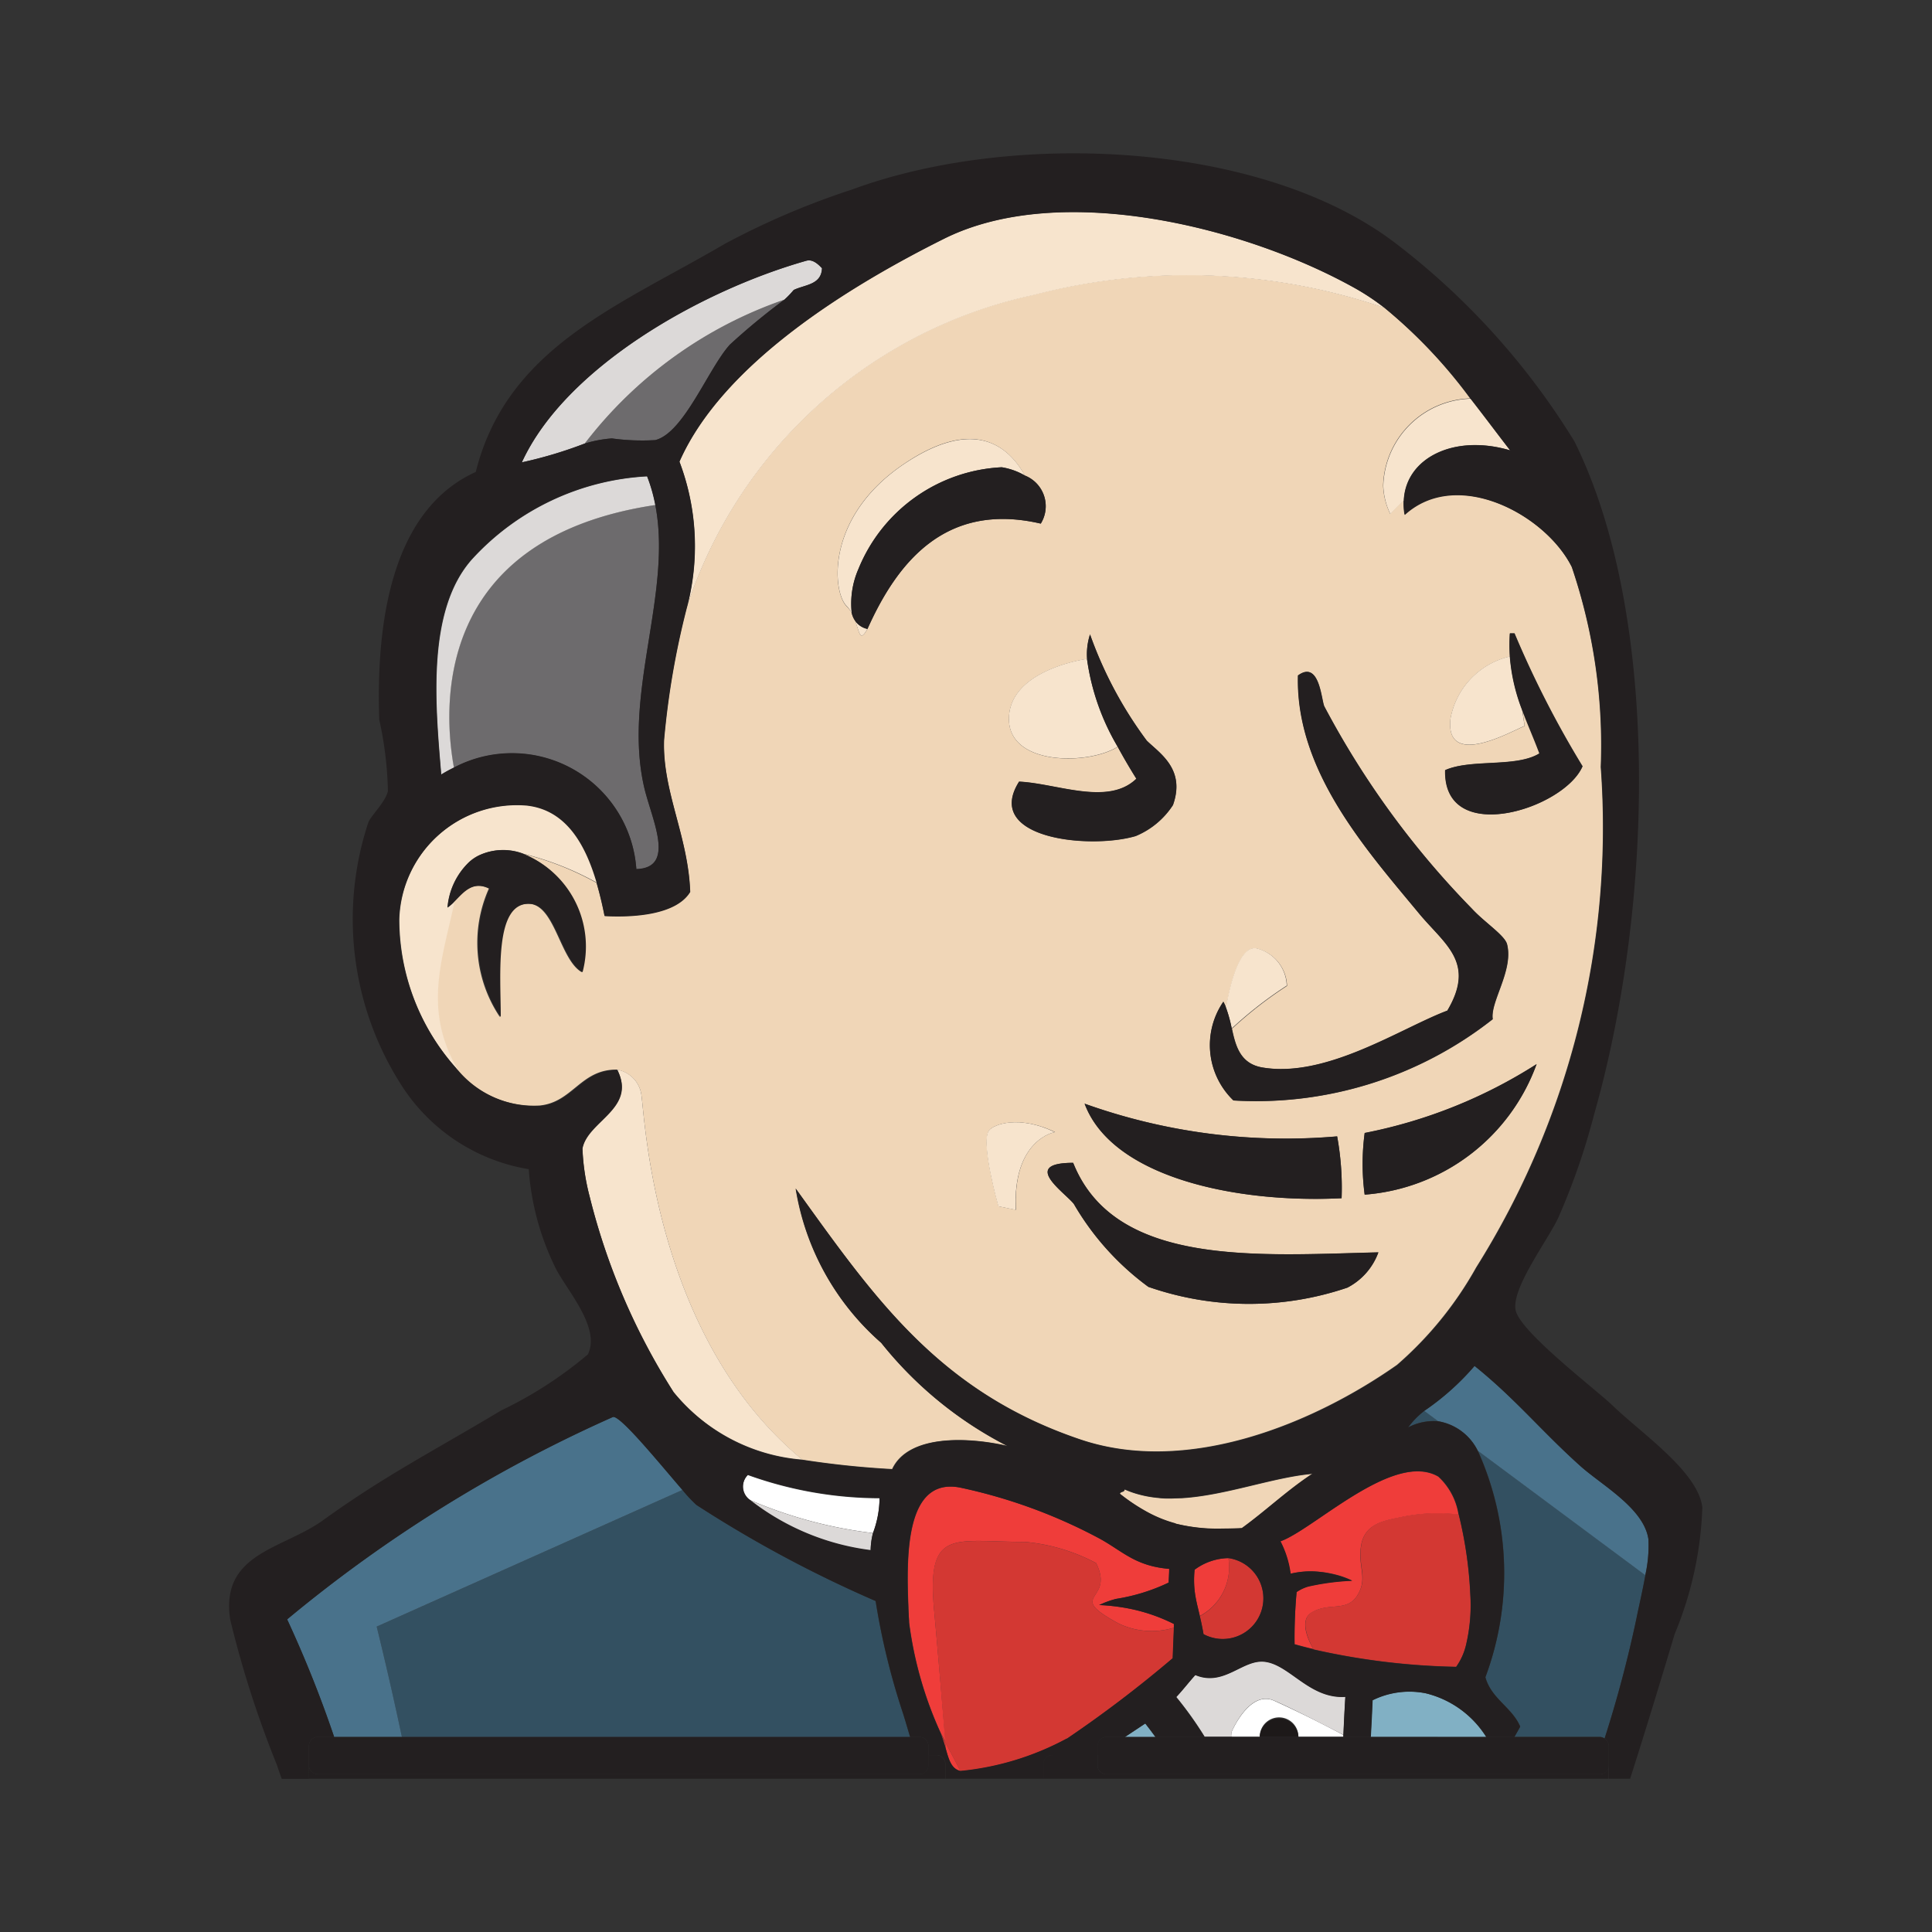 <svg xmlns="http://www.w3.org/2000/svg" width="100%" height="100%" viewBox="-0.64 -0.64 33.28 33.28"><rect x="-0.64" y="-0.64" width="33.28" height="33.28" fill="#333333" stroke="none"/><path fill="none" d="M19.513 25.173c-.068 0-.136 0-.2-.01.065.006.132.01.2.01zM18.919 25.087a1.93 1.93 0 00.392.076 1.93 1.93 0 01-.392-.076zM20.091 27.511a5.135 5.135 0 010 0z"/><path fill="#f0d6b7" d="M7.436 14.214A.832.832 0 017.6 14.1a.581.581 0 00-.164.114zM10.412 18.253c.06.421.24 4.164 2.766 6.25a15.465 15.465 0 001.549.162c.28-.6 1.312-.554 1.985-.4a6.648 6.648 0 01-2.176-1.778 4.466 4.466 0 01-1.472-2.656c1.348 1.87 2.462 3.5 4.913 4.326 1.855.622 4.021-.285 5.446-1.286a6.258 6.258 0 001.365-1.68 14.242 14.242 0 002.145-8.621 9.567 9.567 0 00-.5-3.446c-.453-.908-1.984-1.72-2.88-.9a1.07 1.07 0 01-.016-.246c-.143.134-.23.232-.23.232a1.209 1.209 0 01-.122-.487 1.551 1.551 0 011.5-1.5 8.674 8.674 0 00-1.479-1.563 10.49 10.49 0 00-6.047-.222 8.06 8.06 0 00-5.975 5.4 14.085 14.085 0 00-.388 2.263c-.031.884.416 1.655.45 2.617-.239.394-.969.443-1.474.416a6.836 6.836 0 00-.136-.566 5.158 5.158 0 00-1.265-.5 1.719 1.719 0 011.009 2.038c-.373-.213-.462-1.15-.9-1.177-.626-.038-.512 1.216-.509 1.95a2.291 2.291 0 01-.19-2.213c-.284-.139-.444.061-.6.217-.222 1.036-.547 1.873.062 2.92a1.734 1.734 0 001.414.6c.567-.056.706-.624 1.324-.618a.513.513 0 01.431.468zm6.449 1.947l-.3-.061s-.314-1.1-.163-1.306c.08-.107.52-.268 1.136.028-.004.001-.734.123-.673 1.339zm5.706 1.341a5.27 5.27 0 01-3.426-.014 4.687 4.687 0 01-1.283-1.427c-.155-.2-.927-.708-.012-.709.717 1.8 3.18 1.592 5.257 1.543a1.111 1.111 0 01-.536.608zm.3-1.6a4.016 4.016 0 010-1.063 8.538 8.538 0 002.96-1.185 3.425 3.425 0 01-2.961 2.246zm2.756-8.073c-.183.061-1.37.762-1.278-.122a1.348 1.348 0 011.026-1.077 3.037 3.037 0 010-.4h.079a17.146 17.146 0 001.172 2.29c-.317.738-2.4 1.39-2.366.066.45-.2 1.227-.04 1.626-.291-.094-.257-.2-.5-.3-.756zm-5.187 4.75a.719.719 0 01.046.1c.091-.507.259-1.1.548-1.013a.684.684 0 01.5.638 6.908 6.908 0 00-.948.738c.065.3.144.6.523.668 1.106.189 2.393-.677 3.189-.979.493-.832-.043-1.138-.487-1.673-.91-1.1-2.13-2.456-2.086-4.1.368-.267.4.407.452.53a15.006 15.006 0 002.543 3.486c.214.234.567.459.606.614.113.451-.294.991-.247 1.29a6.587 6.587 0 01-4.466 1.4 1.322 1.322 0 01-.175-1.702zm1.958 2.321A4.933 4.933 0 0122.47 20c-1.811.09-3.952-.358-4.427-1.629a10.285 10.285 0 004.35.565zm-4.256-8.648a6.954 6.954 0 00.977 1.829c.228.222.67.492.451 1.109a1.406 1.406 0 01-.642.534c-.79.233-2.631.048-2.008-.937.653.03 1.532.424 2.02-.05a9.848 9.848 0 01-.322-.551c-.5.316-1.874.33-1.874-.479 0-.852 1.339-1.034 1.339-1.034l.01.024a1.11 1.11 0 01.048-.448zm-3.224-2.928c1.195-.815 1.8-.35 2.1.188a.568.568 0 01.274.828c-1.658-.386-2.482.694-2.985 1.814-.129.234-.136.068-.21-.136a.392.392 0 01-.061-.136.551.551 0 00-.092-.121c-.24-.247-.365-1.524.974-2.437z"/><path fill="#335061" d="M6.283 29.28h8.753c-.04-.135-.079-.268-.118-.394a12.164 12.164 0 01-.476-1.948 21.079 21.079 0 01-3.087-1.655 2.353 2.353 0 01-.24-.257l-5.266 2.353s.189.754.434 1.901z"/><path fill="#6d6b6d" d="M9.433 7a2.125 2.125 0 01.467-.088 3.817 3.817 0 00.747.029c.494-.123.912-1.231 1.285-1.644a11.333 11.333 0 01.941-.776A7.346 7.346 0 009.433 7zM7.177 12.586a2.147 2.147 0 013.145 1.747c.694-.018.259-.866.134-1.413-.369-1.608.487-3.34.192-4.861-3.866.578-3.648 3.547-3.471 4.527z"/><path fill="#dcd9d8" d="M13.249 3.851c-1.82.516-4.152 1.838-4.9 3.473A7.389 7.389 0 009.433 7a7.346 7.346 0 013.44-2.479 1.647 1.647 0 00.159-.166c.192-.093.476-.086.487-.375-.083-.089-.171-.157-.27-.129zM7.5 8.985c-.8.885-.636 2.542-.538 3.721a2.321 2.321 0 01.218-.12c-.18-.979-.394-3.949 3.471-4.527a2.81 2.81 0 00-.142-.493A4.409 4.409 0 007.5 8.985z"/><path fill="#f7e4cd" d="M10.412 18.253a.513.513 0 00-.42-.468c.335.668-.516.878-.6 1.355a3.837 3.837 0 00.125.832 11.351 11.351 0 001.445 3.365 3.181 3.181 0 002.22 1.166c-2.53-2.085-2.71-5.829-2.77-6.25zM21.525 16.338a.684.684 0 00-.5-.638c-.289-.082-.457.506-.548 1.013a2.376 2.376 0 01.1.363 6.908 6.908 0 01.948-.738zM24.344 11.744c-.092.884 1.1.183 1.278.122l-.043-.286a3.235 3.235 0 01-.209-.913 1.348 1.348 0 00-1.026 1.077zM16.739 11.744c0 .809 1.371.795 1.874.479a4.053 4.053 0 01-.525-1.489l-.01-.024s-1.339.182-1.339 1.034zM7.192 14.885a.8.8 0 01-.125.109 1.221 1.221 0 01.37-.781.581.581 0 01.163-.113.979.979 0 01.782-.032 5.158 5.158 0 011.265.5c-.193-.664-.524-1.263-1.208-1.338a2.034 2.034 0 00-2.2 1.963A3.858 3.858 0 007.254 17.8c-.61-1.042-.284-1.879-.062-2.915zM17.165 4.443a10.49 10.49 0 016.047.222 4.127 4.127 0 00-.49-.329c-1.889-1.066-5.086-1.867-7.1-.866-1.621.808-3.813 2.146-4.56 3.841a4.109 4.109 0 01.123 2.532 8.06 8.06 0 015.98-5.4zM23.188 7.728a1.209 1.209 0 00.122.487s.087-.1.23-.232c.031-.734.865-1.152 1.832-.866-.222-.286-.447-.589-.681-.889a1.551 1.551 0 00-1.503 1.5zM14.092 10.058c.074.2.082.37.21.136a.348.348 0 01-.21-.136z"/><path fill="#f7e4cd" d="M14.032 9.922a1.486 1.486 0 01.114-.758 2.816 2.816 0 012.47-1.755 1.149 1.149 0 01.4.143c-.3-.538-.9-1-2.1-.188-1.338.913-1.217 2.19-.973 2.434a.551.551 0 01.089.124z"/><path fill="#49728b" d="M5.849 27.379l5.266-2.353c-.386-.448-1.079-1.3-1.2-1.257a24.079 24.079 0 00-5.61 3.485 20.236 20.236 0 01.81 2.026h1.168a61.417 61.417 0 00-.434-1.901z"/><path fill="#335061" d="M27 29.307a20.836 20.836 0 00.548-2.058c.036-.181.106-.475.156-.756l-2.886-2.144a5.123 5.123 0 01.13 3.9c.1.372.454.515.6.85-.034.06-.068.119-.1.179h1.476a.149.149 0 01.076.029zM24.441 28.074a1.081 1.081 0 00.172-.381 1.081 1.081 0 01-.172.381zM23.617 23.946a.948.948 0 01.514-.106l-.238-.177a1.457 1.457 0 00-.276.283z"/><path fill="#49728b" d="M27.756 25.879c-.074-.537-.8-.935-1.172-1.266-.684-.613-1.112-1.153-1.823-1.726a4.391 4.391 0 01-.869.776l.238.177a.932.932 0 01.686.51l2.884 2.143a2.339 2.339 0 00.056-.614z"/><path fill="#fff" d="M20.572 29.2a.438.438 0 00.009.076h.479a.333.333 0 01.666 0h.774v-.03a20.686 20.686 0 00-1.2-.593c-.424-.178-.728.547-.728.547z"/><path fill="#dcd9d8" d="M20.572 29.2s.3-.73.73-.548c.322.138.921.449 1.2.593.01-.22.02-.44.034-.66-.618.039-.961-.559-1.394-.605-.378-.041-.7.435-1.19.229-.113.124-.215.259-.33.381a6.313 6.313 0 01.489.685h.476a.438.438 0 01-.015-.075z"/><path fill="#fff" d="M14.511 25.169a6.738 6.738 0 01-2.269-.4.282.282 0 00.017.421 7.657 7.657 0 002.14.578 1.748 1.748 0 00.112-.599z"/><path fill="#dcd9d8" d="M14.357 26.069a1.233 1.233 0 01.041-.3 7.657 7.657 0 01-2.14-.578 4.237 4.237 0 002.099.878z"/><path fill="#d33833" d="M24.613 27.693a2.963 2.963 0 00.073-.87 7.057 7.057 0 00-.2-1.378 3 3 0 00-1.009.049c-.3.061-.609.122-.669.487s.122.548-.061.852-.487.122-.791.3c-.207.124-.076.445.029.638a12.138 12.138 0 002.459.3 1.081 1.081 0 00.169-.378zM15.562 29.219l.047.128c.014.04.029.093.042.139l-.009-.117z"/><path fill="#d33833" d="M19.563 27.925l.021-.527a1.309 1.309 0 01-.96-.074c-.937-.511-.05-.36-.382-1.038a3.236 3.236 0 00-1.224-.365c-1.228 0-1.7-.247-1.568 1.169.069.76.131 1.519.191 2.28.1.188.19.357.262.5a4.834 4.834 0 001.833-.559 21.007 21.007 0 001.827-1.386zM20.027 27.2c.021.089.043.189.064.31a.7.7 0 10.428-1.31.953.953 0 01-.492 1z"/><path fill="#ef3d3a" d="M21.953 27.137c.3-.183.609 0 .791-.3s0-.487.061-.852.365-.426.669-.487a3 3 0 011.009-.049 1.125 1.125 0 00-.348-.652c-.747-.436-2.056.825-2.665 1.093l-.057.023a1.694 1.694 0 01.175.558 1.475 1.475 0 01.412-.042 1.761 1.761 0 01.276.033c.045.009.089.02.133.032a1.463 1.463 0 01.243.092 4.209 4.209 0 00-.757.1.7.7 0 00-.2.095 8.618 8.618 0 00-.035.9q.158.045.322.084c-.105-.183-.236-.504-.029-.628zM15.651 29.485c.051.183.095.348.253.385-.072-.144-.163-.313-.262-.5zM15.45 27.089c-.129-1.416.34-1.169 1.568-1.169a3.236 3.236 0 011.224.365c.332.678-.555.527.382 1.038a1.309 1.309 0 00.96.074v-.063a3.039 3.039 0 00-.916-.29 3.5 3.5 0 00-.371-.036 1.555 1.555 0 01.291-.106 3.285 3.285 0 00.906-.281c0-.079.006-.158.009-.236a1.883 1.883 0 01-.2-.027 1.565 1.565 0 01-.177-.044 1.585 1.585 0 01-.294-.127c-.178-.1-.331-.216-.525-.322a9.077 9.077 0 00-2.408-.881c-.921-.176-.929 1.105-.89 2.049 0 .1.008.192.013.28a6.585 6.585 0 00.544 1.9l.079.15c-.063-.754-.126-1.514-.195-2.274zM20.52 26.2a1.009 1.009 0 00-.582.2 1.7 1.7 0 00.007.412c.011.079.028.155.048.238l.031.131v.017a.953.953 0 00.496-.998z"/><path fill="#231f20" d="M14.146 9.164a1.486 1.486 0 00-.114.758.392.392 0 00.061.136.348.348 0 00.21.136c.5-1.12 1.327-2.2 2.985-1.814a.568.568 0 00-.274-.828 1.149 1.149 0 00-.4-.143 2.816 2.816 0 00-2.468 1.755zM24.252 12.627c-.032 1.324 2.049.672 2.366-.066a17.146 17.146 0 01-1.172-2.29h-.079a3.037 3.037 0 000 .4 3.235 3.235 0 00.209.913c.095.256.205.5.3.756-.397.247-1.176.09-1.624.287zM18.934 12.773c-.488.474-1.367.08-2.02.05-.623.985 1.218 1.17 2.008.937a1.406 1.406 0 00.642-.534c.219-.617-.223-.887-.451-1.109a6.954 6.954 0 01-.977-1.829 1.11 1.11 0 00-.049.445 4.053 4.053 0 00.525 1.489c.114.21.227.399.322.551zM20.605 18.315a6.587 6.587 0 004.466-1.4c-.047-.3.36-.84.247-1.29-.039-.155-.392-.38-.606-.614a15.006 15.006 0 01-2.543-3.486c-.053-.123-.085-.8-.452-.53-.044 1.642 1.176 3 2.086 4.1.444.535.98.841.487 1.673-.8.3-2.083 1.169-3.189.979-.379-.065-.458-.365-.523-.668a2.376 2.376 0 00-.1-.363.719.719 0 00-.046-.1 1.322 1.322 0 00.173 1.699zM7.6 14.1a.832.832 0 00-.159.111 1.221 1.221 0 00-.37.781.8.8 0 00.125-.109c.153-.156.313-.357.6-.217a2.291 2.291 0 00.19 2.213c0-.733-.117-1.987.509-1.95.438.027.527.964.9 1.177a1.719 1.719 0 00-1.017-2.036.979.979 0 00-.778.03zM22.868 18.875a4.016 4.016 0 000 1.063 3.425 3.425 0 002.962-2.249 8.538 8.538 0 01-2.962 1.186zM22.47 20a4.933 4.933 0 00-.077-1.066 10.285 10.285 0 01-4.35-.562c.475 1.272 2.616 1.72 4.427 1.628zM17.846 19.39c-.915 0-.143.51.012.709a4.687 4.687 0 001.284 1.428 5.27 5.27 0 003.426.014 1.111 1.111 0 00.536-.609c-2.078.05-4.541.257-5.258-1.542z"/><path fill="#81b0c4" d="M24.96 29.28a1.709 1.709 0 00-1.042-.753 1.433 1.433 0 00-.918.12c-.008.2-.018.415-.031.632z"/><path fill="#f0d6b7" d="M21.971 24.749c-.686.061-1.493.373-2.252.419-.069 0-.138.006-.206.006s-.136 0-.2-.01a1.93 1.93 0 01-.392-.076 1.666 1.666 0 01-.188-.07c0 .052-.071.033-.082.076a3.19 3.19 0 00.485.322 2.218 2.218 0 00.475.19 3.052 3.052 0 00.816.09c.1 0 .212 0 .327-.009.415-.303.783-.656 1.217-.938z"/><path fill="#81b0c4" d="M19.086 29.048l-.351.233h.527q-.086-.119-.176-.233z"/><path fill="#231f20" d="M4.681 29.769v-.335a.153.153 0 01.153-.153h.283a20.236 20.236 0 00-.81-2.026 24.079 24.079 0 015.61-3.485c.118-.047.811.809 1.2 1.257a2.353 2.353 0 00.24.257 21.079 21.079 0 003.087 1.655 12.164 12.164 0 00.476 1.948c.039.126.078.26.118.394h.162a.153.153 0 01.153.153v.158h.139a.153.153 0 01.153.153V30h1.691v-.255a.153.153 0 01.153-.153h.78v-.158a.153.153 0 01.153-.153h.317l.351-.233q.09.114.176.233h.843a6.313 6.313 0 00-.489-.685c.115-.122.217-.256.33-.381.492.206.812-.27 1.19-.229.433.046.776.644 1.394.605-.014.22-.024.44-.034.66v.03h.474c.012-.217.023-.429.031-.632a1.433 1.433 0 01.918-.12 1.709 1.709 0 011.042.753h.481c.034-.06.069-.119.1-.179-.143-.335-.495-.477-.6-.85a5.123 5.123 0 00-.13-3.9.932.932 0 00-.686-.51.948.948 0 00-.514.106 1.457 1.457 0 01.275-.283 4.391 4.391 0 00.869-.776c.712.573 1.141 1.112 1.824 1.725.37.332 1.1.73 1.172 1.266a2.339 2.339 0 01-.054.614c-.051.281-.12.575-.156.756A20.836 20.836 0 0127 29.307a.15.15 0 01.072.127V30h.368c.258-.808.511-1.635.766-2.489a6.207 6.207 0 00.478-2.187c-.078-.617-1.04-1.265-1.547-1.754-.281-.271-1.593-1.267-1.669-1.64s.535-1.178.731-1.586a11.669 11.669 0 00.621-1.788c1.032-3.627 1.137-8.611-.339-11.592a12.54 12.54 0 00-3.1-3.428c-2.3-1.742-6.563-1.935-9.339-.913a13.481 13.481 0 00-2.2.939c-1.818 1.066-3.748 1.78-4.287 3.928-1.328.6-1.729 2.3-1.662 4.268a6.221 6.221 0 01.149 1.227c-.037.184-.286.419-.336.538a5.3 5.3 0 00.609 4.592A3.225 3.225 0 008.468 19.5a4.568 4.568 0 00.447 1.672c.17.373.805 1.043.571 1.519a6.987 6.987 0 01-1.495.966c-1.158.695-2 1.12-3.066 1.89-.692.5-1.773.562-1.6 1.71a17.869 17.869 0 00.808 2.513c.025.078.053.155.08.232h.47zm8.351-25.414a1.647 1.647 0 01-.159.166 11.333 11.333 0 00-.941.776c-.373.413-.79 1.521-1.285 1.644a3.817 3.817 0 01-.747-.029A2.125 2.125 0 009.433 7a7.389 7.389 0 01-1.084.325c.748-1.635 3.08-2.957 4.9-3.473.1-.028.188.04.271.129-.011.287-.296.281-.488.374zm-2.385 3.7c.3 1.521-.561 3.254-.192 4.861.125.546.56 1.394-.134 1.413a2.147 2.147 0 00-3.145-1.747 2.321 2.321 0 00-.218.12c-.1-1.179-.266-2.836.538-3.721a4.409 4.409 0 013.009-1.419 2.81 2.81 0 01.142.497zM7.254 17.8a3.858 3.858 0 01-1.022-2.6 2.034 2.034 0 012.2-1.963c.684.075 1.014.674 1.208 1.338.054.187.1.379.136.566.505.027 1.235-.022 1.474-.416-.034-.962-.481-1.733-.45-2.617a14.085 14.085 0 01.388-2.263 4.109 4.109 0 00-.123-2.532c.747-1.695 2.939-3.032 4.56-3.841 2.009-1 5.207-.2 7.1.866a4.127 4.127 0 01.49.329 8.674 8.674 0 011.479 1.563c.234.3.459.6.681.889-.967-.287-1.8.132-1.832.866a1.07 1.07 0 00.016.246c.9-.821 2.427-.009 2.88.9a9.567 9.567 0 01.5 3.446 14.242 14.242 0 01-2.145 8.621 6.258 6.258 0 01-1.365 1.68c-1.425 1-3.591 1.908-5.446 1.286-2.451-.823-3.565-2.456-4.913-4.326a4.466 4.466 0 001.472 2.656 6.648 6.648 0 002.176 1.778c-.673-.158-1.7-.208-1.985.4a15.465 15.465 0 01-1.549-.162 3.181 3.181 0 01-2.22-1.166 11.351 11.351 0 01-1.445-3.365 3.837 3.837 0 01-.125-.832c.088-.478.939-.687.6-1.355-.618-.006-.757.562-1.324.618a1.734 1.734 0 01-1.416-.61zm12.77 9.38l-.031-.131a2.787 2.787 0 01-.048-.238 1.7 1.7 0 01-.007-.412 1.009 1.009 0 01.582-.2.7.7 0 11-.428 1.31 5.135 5.135 0 00-.064-.31zm-7.782-2.419a6.738 6.738 0 002.269.4 1.748 1.748 0 01-.112.6 1.233 1.233 0 00-.041.3 4.237 4.237 0 01-2.1-.882.282.282 0 01-.016-.413zm7.367.839a2.218 2.218 0 01-.475-.19 3.26 3.26 0 01-.485-.322c.011-.043.079-.024.082-.076a1.666 1.666 0 00.188.07 1.93 1.93 0 00.392.076 2.705 2.705 0 00.406.004c.759-.046 1.566-.358 2.252-.419-.433.283-.8.636-1.218.938a6.29 6.29 0 01-.327.009 3.052 3.052 0 01-.815-.085zm-1.872 3.706a4.834 4.834 0 01-1.833.559c-.158-.037-.2-.2-.253-.385a2.722 2.722 0 00-.089-.267 6.585 6.585 0 01-.544-1.9c0-.088-.009-.182-.013-.28-.039-.944-.031-2.225.89-2.049a9.077 9.077 0 012.408.881c.194.106.347.225.525.322a1.585 1.585 0 00.294.127 1.565 1.565 0 00.177.044 1.883 1.883 0 00.2.027c0 .078-.006.157-.009.236a3.285 3.285 0 01-.906.281 1.555 1.555 0 00-.291.106 3.5 3.5 0 01.371.036 3.039 3.039 0 01.916.29v.063l-.021.527a21.007 21.007 0 01-1.822 1.387zm4.245-1.536q-.164-.039-.322-.084a8.618 8.618 0 01.035-.9.7.7 0 01.2-.095 4.209 4.209 0 01.757-.1 1.463 1.463 0 00-.243-.092 1.843 1.843 0 00-.133-.032 1.761 1.761 0 00-.276-.038 1.475 1.475 0 00-.407.038 1.694 1.694 0 00-.175-.558l.057-.023c.609-.268 1.918-1.529 2.665-1.093a1.125 1.125 0 01.348.652 7.057 7.057 0 01.2 1.378 2.963 2.963 0 01-.073.87 1.081 1.081 0 01-.172.381 12.138 12.138 0 01-2.461-.3z"/><path fill="#f7e4cd" d="M17.53 18.862c-.616-.3-1.056-.135-1.136-.028-.152.2.163 1.306.163 1.306l.3.061c-.057-1.217.673-1.339.673-1.339z"/><path fill="#1d1919" d="M21.393 28.961a.334.334 0 00-.333.319h.666a.334.334 0 00-.333-.319z"/><path fill="#231f20" d="M15.642 29.745a.153.153 0 00-.153-.153h-.139v.177a.153.153 0 01-.153.153H4.834a.153.153 0 01-.153-.153V30h10.961zM26.918 29.922h-8.5a.153.153 0 01-.153-.153v-.177h-.78a.153.153 0 00-.153.153V30h9.737v-.231a.153.153 0 01-.151.153z"/><path fill="#231f20" d="M4.834 29.922H15.2a.153.153 0 00.153-.153v-.335a.153.153 0 00-.153-.153H4.834a.153.153 0 00-.153.153v.335a.153.153 0 00.153.153zM18.266 29.769a.153.153 0 00.153.153h8.5a.153.153 0 00.153-.153v-.335a.15.15 0 00-.072-.127.149.149 0 00-.081-.026h-8.5a.153.153 0 00-.153.153v.335z"/></svg>
